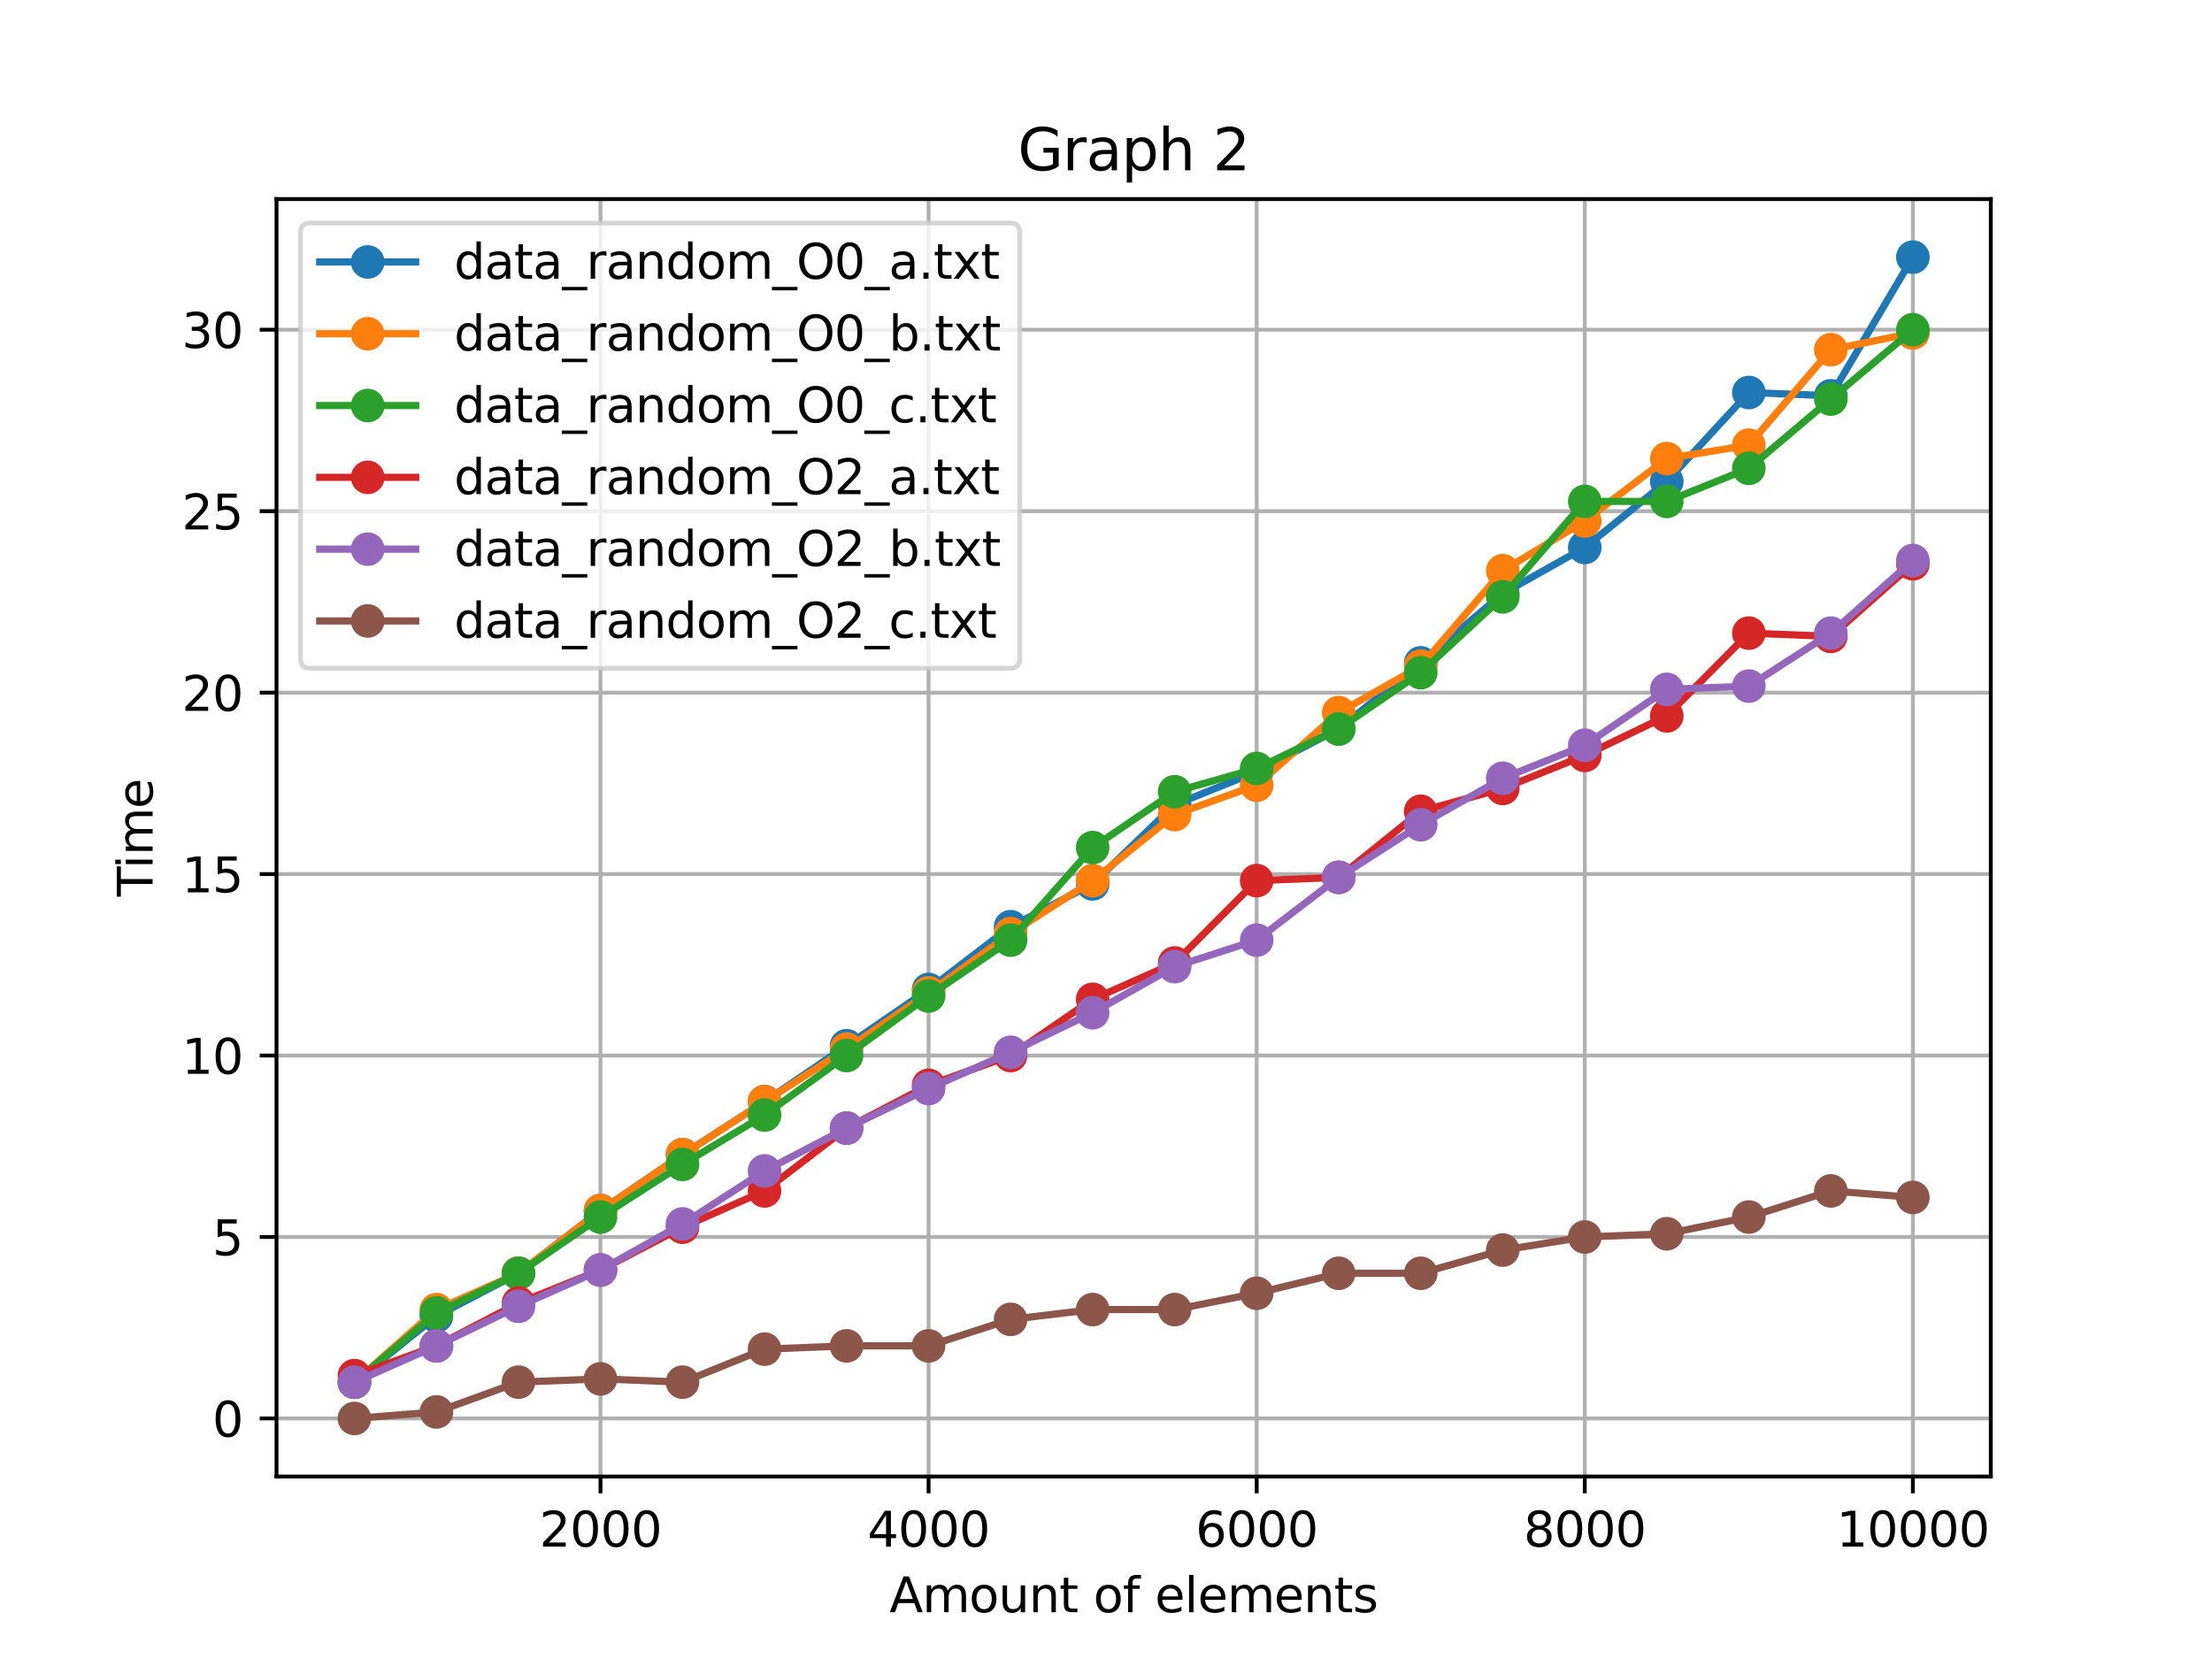 <?xml version="1.0" encoding="utf-8" standalone="no"?>
<!DOCTYPE svg PUBLIC "-//W3C//DTD SVG 1.1//EN"
  "http://www.w3.org/Graphics/SVG/1.1/DTD/svg11.dtd">
<svg xmlns:xlink="http://www.w3.org/1999/xlink" width="460.8pt" height="345.6pt" viewBox="0 0 460.8 345.6" xmlns="http://www.w3.org/2000/svg" version="1.1">
 <defs>
  <style type="text/css">*{stroke-linejoin: round; stroke-linecap: butt}</style>
 </defs>
 <g id="figure_1">
  <g id="patch_1">
   <path d="M 0 345.6 
L 460.8 345.6 
L 460.8 0 
L 0 0 
z
" style="fill: #ffffff"/>
  </g>
  <g id="axes_1">
   <g id="patch_2">
    <path d="M 57.6 307.584 
L 414.72 307.584 
L 414.72 41.472 
L 57.6 41.472 
z
" style="fill: #ffffff"/>
   </g>
   <g id="matplotlib.axis_1">
    <g id="xtick_1">
     <g id="line2d_1">
      <path d="M 125.094 307.584 
L 125.094 41.472 
" clip-path="url(#p08fcc3751e)" style="fill: none; stroke: #b0b0b0; stroke-width: 0.8; stroke-linecap: square"/>
     </g>
     <g id="line2d_2">
      <defs>
       <path id="m223944b185" d="M 0 0 
L 0 3.5 
" style="stroke: #000000; stroke-width: 0.8"/>
      </defs>
      <g>
       <use xlink:href="#m223944b185" x="125.094" y="307.584" style="stroke: #000000; stroke-width: 0.8"/>
      </g>
     </g>
     <g id="text_1">
      <!-- 2000 -->
      <g transform="translate(112.369 322.182) scale(0.1 -0.1)">
       <defs>
        <path id="DejaVuSans-32" d="M 1228 531 
L 3431 531 
L 3431 0 
L 469 0 
L 469 531 
Q 828 903 1448 1529 
Q 2069 2156 2228 2338 
Q 2531 2678 2651 2914 
Q 2772 3150 2772 3378 
Q 2772 3750 2511 3984 
Q 2250 4219 1831 4219 
Q 1534 4219 1204 4116 
Q 875 4013 500 3803 
L 500 4441 
Q 881 4594 1212 4672 
Q 1544 4750 1819 4750 
Q 2544 4750 2975 4387 
Q 3406 4025 3406 3419 
Q 3406 3131 3298 2873 
Q 3191 2616 2906 2266 
Q 2828 2175 2409 1742 
Q 1991 1309 1228 531 
z
" transform="scale(0.016)"/>
        <path id="DejaVuSans-30" d="M 2034 4250 
Q 1547 4250 1301 3770 
Q 1056 3291 1056 2328 
Q 1056 1369 1301 889 
Q 1547 409 2034 409 
Q 2525 409 2770 889 
Q 3016 1369 3016 2328 
Q 3016 3291 2770 3770 
Q 2525 4250 2034 4250 
z
M 2034 4750 
Q 2819 4750 3233 4129 
Q 3647 3509 3647 2328 
Q 3647 1150 3233 529 
Q 2819 -91 2034 -91 
Q 1250 -91 836 529 
Q 422 1150 422 2328 
Q 422 3509 836 4129 
Q 1250 4750 2034 4750 
z
" transform="scale(0.016)"/>
       </defs>
       <use xlink:href="#DejaVuSans-32"/>
       <use xlink:href="#DejaVuSans-30" x="63.623"/>
       <use xlink:href="#DejaVuSans-30" x="127.246"/>
       <use xlink:href="#DejaVuSans-30" x="190.869"/>
      </g>
     </g>
    </g>
    <g id="xtick_2">
     <g id="line2d_3">
      <path d="M 193.442 307.584 
L 193.442 41.472 
" clip-path="url(#p08fcc3751e)" style="fill: none; stroke: #b0b0b0; stroke-width: 0.8; stroke-linecap: square"/>
     </g>
     <g id="line2d_4">
      <g>
       <use xlink:href="#m223944b185" x="193.442" y="307.584" style="stroke: #000000; stroke-width: 0.8"/>
      </g>
     </g>
     <g id="text_2">
      <!-- 4000 -->
      <g transform="translate(180.717 322.182) scale(0.1 -0.1)">
       <defs>
        <path id="DejaVuSans-34" d="M 2419 4116 
L 825 1625 
L 2419 1625 
L 2419 4116 
z
M 2253 4666 
L 3047 4666 
L 3047 1625 
L 3713 1625 
L 3713 1100 
L 3047 1100 
L 3047 0 
L 2419 0 
L 2419 1100 
L 313 1100 
L 313 1709 
L 2253 4666 
z
" transform="scale(0.016)"/>
       </defs>
       <use xlink:href="#DejaVuSans-34"/>
       <use xlink:href="#DejaVuSans-30" x="63.623"/>
       <use xlink:href="#DejaVuSans-30" x="127.246"/>
       <use xlink:href="#DejaVuSans-30" x="190.869"/>
      </g>
     </g>
    </g>
    <g id="xtick_3">
     <g id="line2d_5">
      <path d="M 261.791 307.584 
L 261.791 41.472 
" clip-path="url(#p08fcc3751e)" style="fill: none; stroke: #b0b0b0; stroke-width: 0.8; stroke-linecap: square"/>
     </g>
     <g id="line2d_6">
      <g>
       <use xlink:href="#m223944b185" x="261.791" y="307.584" style="stroke: #000000; stroke-width: 0.8"/>
      </g>
     </g>
     <g id="text_3">
      <!-- 6000 -->
      <g transform="translate(249.066 322.182) scale(0.1 -0.1)">
       <defs>
        <path id="DejaVuSans-36" d="M 2113 2584 
Q 1688 2584 1439 2293 
Q 1191 2003 1191 1497 
Q 1191 994 1439 701 
Q 1688 409 2113 409 
Q 2538 409 2786 701 
Q 3034 994 3034 1497 
Q 3034 2003 2786 2293 
Q 2538 2584 2113 2584 
z
M 3366 4563 
L 3366 3988 
Q 3128 4100 2886 4159 
Q 2644 4219 2406 4219 
Q 1781 4219 1451 3797 
Q 1122 3375 1075 2522 
Q 1259 2794 1537 2939 
Q 1816 3084 2150 3084 
Q 2853 3084 3261 2657 
Q 3669 2231 3669 1497 
Q 3669 778 3244 343 
Q 2819 -91 2113 -91 
Q 1303 -91 875 529 
Q 447 1150 447 2328 
Q 447 3434 972 4092 
Q 1497 4750 2381 4750 
Q 2619 4750 2861 4703 
Q 3103 4656 3366 4563 
z
" transform="scale(0.016)"/>
       </defs>
       <use xlink:href="#DejaVuSans-36"/>
       <use xlink:href="#DejaVuSans-30" x="63.623"/>
       <use xlink:href="#DejaVuSans-30" x="127.246"/>
       <use xlink:href="#DejaVuSans-30" x="190.869"/>
      </g>
     </g>
    </g>
    <g id="xtick_4">
     <g id="line2d_7">
      <path d="M 330.139 307.584 
L 330.139 41.472 
" clip-path="url(#p08fcc3751e)" style="fill: none; stroke: #b0b0b0; stroke-width: 0.8; stroke-linecap: square"/>
     </g>
     <g id="line2d_8">
      <g>
       <use xlink:href="#m223944b185" x="330.139" y="307.584" style="stroke: #000000; stroke-width: 0.8"/>
      </g>
     </g>
     <g id="text_4">
      <!-- 8000 -->
      <g transform="translate(317.414 322.182) scale(0.1 -0.1)">
       <defs>
        <path id="DejaVuSans-38" d="M 2034 2216 
Q 1584 2216 1326 1975 
Q 1069 1734 1069 1313 
Q 1069 891 1326 650 
Q 1584 409 2034 409 
Q 2484 409 2743 651 
Q 3003 894 3003 1313 
Q 3003 1734 2745 1975 
Q 2488 2216 2034 2216 
z
M 1403 2484 
Q 997 2584 770 2862 
Q 544 3141 544 3541 
Q 544 4100 942 4425 
Q 1341 4750 2034 4750 
Q 2731 4750 3128 4425 
Q 3525 4100 3525 3541 
Q 3525 3141 3298 2862 
Q 3072 2584 2669 2484 
Q 3125 2378 3379 2068 
Q 3634 1759 3634 1313 
Q 3634 634 3220 271 
Q 2806 -91 2034 -91 
Q 1263 -91 848 271 
Q 434 634 434 1313 
Q 434 1759 690 2068 
Q 947 2378 1403 2484 
z
M 1172 3481 
Q 1172 3119 1398 2916 
Q 1625 2713 2034 2713 
Q 2441 2713 2670 2916 
Q 2900 3119 2900 3481 
Q 2900 3844 2670 4047 
Q 2441 4250 2034 4250 
Q 1625 4250 1398 4047 
Q 1172 3844 1172 3481 
z
" transform="scale(0.016)"/>
       </defs>
       <use xlink:href="#DejaVuSans-38"/>
       <use xlink:href="#DejaVuSans-30" x="63.623"/>
       <use xlink:href="#DejaVuSans-30" x="127.246"/>
       <use xlink:href="#DejaVuSans-30" x="190.869"/>
      </g>
     </g>
    </g>
    <g id="xtick_5">
     <g id="line2d_9">
      <path d="M 398.487 307.584 
L 398.487 41.472 
" clip-path="url(#p08fcc3751e)" style="fill: none; stroke: #b0b0b0; stroke-width: 0.8; stroke-linecap: square"/>
     </g>
     <g id="line2d_10">
      <g>
       <use xlink:href="#m223944b185" x="398.487" y="307.584" style="stroke: #000000; stroke-width: 0.8"/>
      </g>
     </g>
     <g id="text_5">
      <!-- 10000 -->
      <g transform="translate(382.581 322.182) scale(0.1 -0.1)">
       <defs>
        <path id="DejaVuSans-31" d="M 794 531 
L 1825 531 
L 1825 4091 
L 703 3866 
L 703 4441 
L 1819 4666 
L 2450 4666 
L 2450 531 
L 3481 531 
L 3481 0 
L 794 0 
L 794 531 
z
" transform="scale(0.016)"/>
       </defs>
       <use xlink:href="#DejaVuSans-31"/>
       <use xlink:href="#DejaVuSans-30" x="63.623"/>
       <use xlink:href="#DejaVuSans-30" x="127.246"/>
       <use xlink:href="#DejaVuSans-30" x="190.869"/>
       <use xlink:href="#DejaVuSans-30" x="254.492"/>
      </g>
     </g>
    </g>
    <g id="text_6">
     <!-- Amount of elements -->
     <g transform="translate(185.292 335.861) scale(0.1 -0.1)">
      <defs>
       <path id="DejaVuSans-41" d="M 2188 4044 
L 1331 1722 
L 3047 1722 
L 2188 4044 
z
M 1831 4666 
L 2547 4666 
L 4325 0 
L 3669 0 
L 3244 1197 
L 1141 1197 
L 716 0 
L 50 0 
L 1831 4666 
z
" transform="scale(0.016)"/>
       <path id="DejaVuSans-6d" d="M 3328 2828 
Q 3544 3216 3844 3400 
Q 4144 3584 4550 3584 
Q 5097 3584 5394 3201 
Q 5691 2819 5691 2113 
L 5691 0 
L 5113 0 
L 5113 2094 
Q 5113 2597 4934 2840 
Q 4756 3084 4391 3084 
Q 3944 3084 3684 2787 
Q 3425 2491 3425 1978 
L 3425 0 
L 2847 0 
L 2847 2094 
Q 2847 2600 2669 2842 
Q 2491 3084 2119 3084 
Q 1678 3084 1418 2786 
Q 1159 2488 1159 1978 
L 1159 0 
L 581 0 
L 581 3500 
L 1159 3500 
L 1159 2956 
Q 1356 3278 1631 3431 
Q 1906 3584 2284 3584 
Q 2666 3584 2933 3390 
Q 3200 3197 3328 2828 
z
" transform="scale(0.016)"/>
       <path id="DejaVuSans-6f" d="M 1959 3097 
Q 1497 3097 1228 2736 
Q 959 2375 959 1747 
Q 959 1119 1226 758 
Q 1494 397 1959 397 
Q 2419 397 2687 759 
Q 2956 1122 2956 1747 
Q 2956 2369 2687 2733 
Q 2419 3097 1959 3097 
z
M 1959 3584 
Q 2709 3584 3137 3096 
Q 3566 2609 3566 1747 
Q 3566 888 3137 398 
Q 2709 -91 1959 -91 
Q 1206 -91 779 398 
Q 353 888 353 1747 
Q 353 2609 779 3096 
Q 1206 3584 1959 3584 
z
" transform="scale(0.016)"/>
       <path id="DejaVuSans-75" d="M 544 1381 
L 544 3500 
L 1119 3500 
L 1119 1403 
Q 1119 906 1312 657 
Q 1506 409 1894 409 
Q 2359 409 2629 706 
Q 2900 1003 2900 1516 
L 2900 3500 
L 3475 3500 
L 3475 0 
L 2900 0 
L 2900 538 
Q 2691 219 2414 64 
Q 2138 -91 1772 -91 
Q 1169 -91 856 284 
Q 544 659 544 1381 
z
M 1991 3584 
L 1991 3584 
z
" transform="scale(0.016)"/>
       <path id="DejaVuSans-6e" d="M 3513 2113 
L 3513 0 
L 2938 0 
L 2938 2094 
Q 2938 2591 2744 2837 
Q 2550 3084 2163 3084 
Q 1697 3084 1428 2787 
Q 1159 2491 1159 1978 
L 1159 0 
L 581 0 
L 581 3500 
L 1159 3500 
L 1159 2956 
Q 1366 3272 1645 3428 
Q 1925 3584 2291 3584 
Q 2894 3584 3203 3211 
Q 3513 2838 3513 2113 
z
" transform="scale(0.016)"/>
       <path id="DejaVuSans-74" d="M 1172 4494 
L 1172 3500 
L 2356 3500 
L 2356 3053 
L 1172 3053 
L 1172 1153 
Q 1172 725 1289 603 
Q 1406 481 1766 481 
L 2356 481 
L 2356 0 
L 1766 0 
Q 1100 0 847 248 
Q 594 497 594 1153 
L 594 3053 
L 172 3053 
L 172 3500 
L 594 3500 
L 594 4494 
L 1172 4494 
z
" transform="scale(0.016)"/>
       <path id="DejaVuSans-20" transform="scale(0.016)"/>
       <path id="DejaVuSans-66" d="M 2375 4863 
L 2375 4384 
L 1825 4384 
Q 1516 4384 1395 4259 
Q 1275 4134 1275 3809 
L 1275 3500 
L 2222 3500 
L 2222 3053 
L 1275 3053 
L 1275 0 
L 697 0 
L 697 3053 
L 147 3053 
L 147 3500 
L 697 3500 
L 697 3744 
Q 697 4328 969 4595 
Q 1241 4863 1831 4863 
L 2375 4863 
z
" transform="scale(0.016)"/>
       <path id="DejaVuSans-65" d="M 3597 1894 
L 3597 1613 
L 953 1613 
Q 991 1019 1311 708 
Q 1631 397 2203 397 
Q 2534 397 2845 478 
Q 3156 559 3463 722 
L 3463 178 
Q 3153 47 2828 -22 
Q 2503 -91 2169 -91 
Q 1331 -91 842 396 
Q 353 884 353 1716 
Q 353 2575 817 3079 
Q 1281 3584 2069 3584 
Q 2775 3584 3186 3129 
Q 3597 2675 3597 1894 
z
M 3022 2063 
Q 3016 2534 2758 2815 
Q 2500 3097 2075 3097 
Q 1594 3097 1305 2825 
Q 1016 2553 972 2059 
L 3022 2063 
z
" transform="scale(0.016)"/>
       <path id="DejaVuSans-6c" d="M 603 4863 
L 1178 4863 
L 1178 0 
L 603 0 
L 603 4863 
z
" transform="scale(0.016)"/>
       <path id="DejaVuSans-73" d="M 2834 3397 
L 2834 2853 
Q 2591 2978 2328 3040 
Q 2066 3103 1784 3103 
Q 1356 3103 1142 2972 
Q 928 2841 928 2578 
Q 928 2378 1081 2264 
Q 1234 2150 1697 2047 
L 1894 2003 
Q 2506 1872 2764 1633 
Q 3022 1394 3022 966 
Q 3022 478 2636 193 
Q 2250 -91 1575 -91 
Q 1294 -91 989 -36 
Q 684 19 347 128 
L 347 722 
Q 666 556 975 473 
Q 1284 391 1588 391 
Q 1994 391 2212 530 
Q 2431 669 2431 922 
Q 2431 1156 2273 1281 
Q 2116 1406 1581 1522 
L 1381 1569 
Q 847 1681 609 1914 
Q 372 2147 372 2553 
Q 372 3047 722 3315 
Q 1072 3584 1716 3584 
Q 2034 3584 2315 3537 
Q 2597 3491 2834 3397 
z
" transform="scale(0.016)"/>
      </defs>
      <use xlink:href="#DejaVuSans-41"/>
      <use xlink:href="#DejaVuSans-6d" x="68.408"/>
      <use xlink:href="#DejaVuSans-6f" x="165.82"/>
      <use xlink:href="#DejaVuSans-75" x="227.002"/>
      <use xlink:href="#DejaVuSans-6e" x="290.381"/>
      <use xlink:href="#DejaVuSans-74" x="353.76"/>
      <use xlink:href="#DejaVuSans-20" x="392.969"/>
      <use xlink:href="#DejaVuSans-6f" x="424.756"/>
      <use xlink:href="#DejaVuSans-66" x="485.938"/>
      <use xlink:href="#DejaVuSans-20" x="521.143"/>
      <use xlink:href="#DejaVuSans-65" x="552.93"/>
      <use xlink:href="#DejaVuSans-6c" x="614.453"/>
      <use xlink:href="#DejaVuSans-65" x="642.236"/>
      <use xlink:href="#DejaVuSans-6d" x="703.76"/>
      <use xlink:href="#DejaVuSans-65" x="801.172"/>
      <use xlink:href="#DejaVuSans-6e" x="862.695"/>
      <use xlink:href="#DejaVuSans-74" x="926.074"/>
      <use xlink:href="#DejaVuSans-73" x="965.283"/>
     </g>
    </g>
   </g>
   <g id="matplotlib.axis_2">
    <g id="ytick_1">
     <g id="line2d_11">
      <path d="M 57.6 295.488 
L 414.72 295.488 
" clip-path="url(#p08fcc3751e)" style="fill: none; stroke: #b0b0b0; stroke-width: 0.8; stroke-linecap: square"/>
     </g>
     <g id="line2d_12">
      <defs>
       <path id="mde500df2a4" d="M 0 0 
L -3.5 0 
" style="stroke: #000000; stroke-width: 0.8"/>
      </defs>
      <g>
       <use xlink:href="#mde500df2a4" x="57.6" y="295.488" style="stroke: #000000; stroke-width: 0.8"/>
      </g>
     </g>
     <g id="text_7">
      <!-- 0 -->
      <g transform="translate(44.237 299.287) scale(0.1 -0.1)">
       <use xlink:href="#DejaVuSans-30"/>
      </g>
     </g>
    </g>
    <g id="ytick_2">
     <g id="line2d_13">
      <path d="M 57.6 257.688 
L 414.72 257.688 
" clip-path="url(#p08fcc3751e)" style="fill: none; stroke: #b0b0b0; stroke-width: 0.8; stroke-linecap: square"/>
     </g>
     <g id="line2d_14">
      <g>
       <use xlink:href="#mde500df2a4" x="57.6" y="257.688" style="stroke: #000000; stroke-width: 0.8"/>
      </g>
     </g>
     <g id="text_8">
      <!-- 5 -->
      <g transform="translate(44.237 261.487) scale(0.1 -0.1)">
       <defs>
        <path id="DejaVuSans-35" d="M 691 4666 
L 3169 4666 
L 3169 4134 
L 1269 4134 
L 1269 2991 
Q 1406 3038 1543 3061 
Q 1681 3084 1819 3084 
Q 2600 3084 3056 2656 
Q 3513 2228 3513 1497 
Q 3513 744 3044 326 
Q 2575 -91 1722 -91 
Q 1428 -91 1123 -41 
Q 819 9 494 109 
L 494 744 
Q 775 591 1075 516 
Q 1375 441 1709 441 
Q 2250 441 2565 725 
Q 2881 1009 2881 1497 
Q 2881 1984 2565 2268 
Q 2250 2553 1709 2553 
Q 1456 2553 1204 2497 
Q 953 2441 691 2322 
L 691 4666 
z
" transform="scale(0.016)"/>
       </defs>
       <use xlink:href="#DejaVuSans-35"/>
      </g>
     </g>
    </g>
    <g id="ytick_3">
     <g id="line2d_15">
      <path d="M 57.6 219.888 
L 414.72 219.888 
" clip-path="url(#p08fcc3751e)" style="fill: none; stroke: #b0b0b0; stroke-width: 0.8; stroke-linecap: square"/>
     </g>
     <g id="line2d_16">
      <g>
       <use xlink:href="#mde500df2a4" x="57.6" y="219.888" style="stroke: #000000; stroke-width: 0.8"/>
      </g>
     </g>
     <g id="text_9">
      <!-- 10 -->
      <g transform="translate(37.875 223.687) scale(0.1 -0.1)">
       <use xlink:href="#DejaVuSans-31"/>
       <use xlink:href="#DejaVuSans-30" x="63.623"/>
      </g>
     </g>
    </g>
    <g id="ytick_4">
     <g id="line2d_17">
      <path d="M 57.6 182.088 
L 414.72 182.088 
" clip-path="url(#p08fcc3751e)" style="fill: none; stroke: #b0b0b0; stroke-width: 0.8; stroke-linecap: square"/>
     </g>
     <g id="line2d_18">
      <g>
       <use xlink:href="#mde500df2a4" x="57.6" y="182.088" style="stroke: #000000; stroke-width: 0.8"/>
      </g>
     </g>
     <g id="text_10">
      <!-- 15 -->
      <g transform="translate(37.875 185.887) scale(0.1 -0.1)">
       <use xlink:href="#DejaVuSans-31"/>
       <use xlink:href="#DejaVuSans-35" x="63.623"/>
      </g>
     </g>
    </g>
    <g id="ytick_5">
     <g id="line2d_19">
      <path d="M 57.6 144.288 
L 414.72 144.288 
" clip-path="url(#p08fcc3751e)" style="fill: none; stroke: #b0b0b0; stroke-width: 0.8; stroke-linecap: square"/>
     </g>
     <g id="line2d_20">
      <g>
       <use xlink:href="#mde500df2a4" x="57.6" y="144.288" style="stroke: #000000; stroke-width: 0.8"/>
      </g>
     </g>
     <g id="text_11">
      <!-- 20 -->
      <g transform="translate(37.875 148.087) scale(0.1 -0.1)">
       <use xlink:href="#DejaVuSans-32"/>
       <use xlink:href="#DejaVuSans-30" x="63.623"/>
      </g>
     </g>
    </g>
    <g id="ytick_6">
     <g id="line2d_21">
      <path d="M 57.6 106.488 
L 414.72 106.488 
" clip-path="url(#p08fcc3751e)" style="fill: none; stroke: #b0b0b0; stroke-width: 0.8; stroke-linecap: square"/>
     </g>
     <g id="line2d_22">
      <g>
       <use xlink:href="#mde500df2a4" x="57.6" y="106.488" style="stroke: #000000; stroke-width: 0.8"/>
      </g>
     </g>
     <g id="text_12">
      <!-- 25 -->
      <g transform="translate(37.875 110.287) scale(0.1 -0.1)">
       <use xlink:href="#DejaVuSans-32"/>
       <use xlink:href="#DejaVuSans-35" x="63.623"/>
      </g>
     </g>
    </g>
    <g id="ytick_7">
     <g id="line2d_23">
      <path d="M 57.6 68.688 
L 414.72 68.688 
" clip-path="url(#p08fcc3751e)" style="fill: none; stroke: #b0b0b0; stroke-width: 0.8; stroke-linecap: square"/>
     </g>
     <g id="line2d_24">
      <g>
       <use xlink:href="#mde500df2a4" x="57.6" y="68.688" style="stroke: #000000; stroke-width: 0.8"/>
      </g>
     </g>
     <g id="text_13">
      <!-- 30 -->
      <g transform="translate(37.875 72.487) scale(0.1 -0.1)">
       <defs>
        <path id="DejaVuSans-33" d="M 2597 2516 
Q 3050 2419 3304 2112 
Q 3559 1806 3559 1356 
Q 3559 666 3084 287 
Q 2609 -91 1734 -91 
Q 1441 -91 1130 -33 
Q 819 25 488 141 
L 488 750 
Q 750 597 1062 519 
Q 1375 441 1716 441 
Q 2309 441 2620 675 
Q 2931 909 2931 1356 
Q 2931 1769 2642 2001 
Q 2353 2234 1838 2234 
L 1294 2234 
L 1294 2753 
L 1863 2753 
Q 2328 2753 2575 2939 
Q 2822 3125 2822 3475 
Q 2822 3834 2567 4026 
Q 2313 4219 1838 4219 
Q 1578 4219 1281 4162 
Q 984 4106 628 3988 
L 628 4550 
Q 988 4650 1302 4700 
Q 1616 4750 1894 4750 
Q 2613 4750 3031 4423 
Q 3450 4097 3450 3541 
Q 3450 3153 3228 2886 
Q 3006 2619 2597 2516 
z
" transform="scale(0.016)"/>
       </defs>
       <use xlink:href="#DejaVuSans-33"/>
       <use xlink:href="#DejaVuSans-30" x="63.623"/>
      </g>
     </g>
    </g>
    <g id="text_14">
     <!-- Time -->
     <g transform="translate(31.795 186.762) rotate(-90) scale(0.1 -0.1)">
      <defs>
       <path id="DejaVuSans-54" d="M -19 4666 
L 3928 4666 
L 3928 4134 
L 2272 4134 
L 2272 0 
L 1638 0 
L 1638 4134 
L -19 4134 
L -19 4666 
z
" transform="scale(0.016)"/>
       <path id="DejaVuSans-69" d="M 603 3500 
L 1178 3500 
L 1178 0 
L 603 0 
L 603 3500 
z
M 603 4863 
L 1178 4863 
L 1178 4134 
L 603 4134 
L 603 4863 
z
" transform="scale(0.016)"/>
      </defs>
      <use xlink:href="#DejaVuSans-54"/>
      <use xlink:href="#DejaVuSans-69" x="57.959"/>
      <use xlink:href="#DejaVuSans-6d" x="85.742"/>
      <use xlink:href="#DejaVuSans-65" x="183.154"/>
     </g>
    </g>
   </g>
   <g id="line2d_25">
    <path d="M 73.833 287.928 
L 90.92 274.169 
L 108.007 265.248 
L 125.094 252.169 
L 142.181 240.527 
L 159.268 229.489 
L 176.355 217.847 
L 193.442 206.129 
L 210.529 193.05 
L 227.616 184.129 
L 244.704 167.648 
L 261.791 160.769 
L 278.878 151.848 
L 295.965 138.089 
L 313.052 123.649 
L 330.139 114.048 
L 347.226 100.289 
L 364.313 81.767 
L 381.4 82.447 
L 398.487 53.568 
" clip-path="url(#p08fcc3751e)" style="fill: none; stroke: #1f77b4; stroke-width: 1.5; stroke-linecap: square"/>
    <defs>
     <path id="mabc6293f18" d="M 0 3 
C 0.796 3 1.559 2.684 2.121 2.121 
C 2.684 1.559 3 0.796 3 0 
C 3 -0.796 2.684 -1.559 2.121 -2.121 
C 1.559 -2.684 0.796 -3 0 -3 
C -0.796 -3 -1.559 -2.684 -2.121 -2.121 
C -2.684 -1.559 -3 -0.796 -3 0 
C -3 0.796 -2.684 1.559 -2.121 2.121 
C -1.559 2.684 -0.796 3 0 3 
z
" style="stroke: #1f77b4"/>
    </defs>
    <g clip-path="url(#p08fcc3751e)">
     <use xlink:href="#mabc6293f18" x="73.833" y="287.928" style="fill: #1f77b4; stroke: #1f77b4"/>
     <use xlink:href="#mabc6293f18" x="90.92" y="274.169" style="fill: #1f77b4; stroke: #1f77b4"/>
     <use xlink:href="#mabc6293f18" x="108.007" y="265.248" style="fill: #1f77b4; stroke: #1f77b4"/>
     <use xlink:href="#mabc6293f18" x="125.094" y="252.169" style="fill: #1f77b4; stroke: #1f77b4"/>
     <use xlink:href="#mabc6293f18" x="142.181" y="240.527" style="fill: #1f77b4; stroke: #1f77b4"/>
     <use xlink:href="#mabc6293f18" x="159.268" y="229.489" style="fill: #1f77b4; stroke: #1f77b4"/>
     <use xlink:href="#mabc6293f18" x="176.355" y="217.847" style="fill: #1f77b4; stroke: #1f77b4"/>
     <use xlink:href="#mabc6293f18" x="193.442" y="206.129" style="fill: #1f77b4; stroke: #1f77b4"/>
     <use xlink:href="#mabc6293f18" x="210.529" y="193.05" style="fill: #1f77b4; stroke: #1f77b4"/>
     <use xlink:href="#mabc6293f18" x="227.616" y="184.129" style="fill: #1f77b4; stroke: #1f77b4"/>
     <use xlink:href="#mabc6293f18" x="244.704" y="167.648" style="fill: #1f77b4; stroke: #1f77b4"/>
     <use xlink:href="#mabc6293f18" x="261.791" y="160.769" style="fill: #1f77b4; stroke: #1f77b4"/>
     <use xlink:href="#mabc6293f18" x="278.878" y="151.848" style="fill: #1f77b4; stroke: #1f77b4"/>
     <use xlink:href="#mabc6293f18" x="295.965" y="138.089" style="fill: #1f77b4; stroke: #1f77b4"/>
     <use xlink:href="#mabc6293f18" x="313.052" y="123.649" style="fill: #1f77b4; stroke: #1f77b4"/>
     <use xlink:href="#mabc6293f18" x="330.139" y="114.048" style="fill: #1f77b4; stroke: #1f77b4"/>
     <use xlink:href="#mabc6293f18" x="347.226" y="100.289" style="fill: #1f77b4; stroke: #1f77b4"/>
     <use xlink:href="#mabc6293f18" x="364.313" y="81.767" style="fill: #1f77b4; stroke: #1f77b4"/>
     <use xlink:href="#mabc6293f18" x="381.4" y="82.447" style="fill: #1f77b4; stroke: #1f77b4"/>
     <use xlink:href="#mabc6293f18" x="398.487" y="53.568" style="fill: #1f77b4; stroke: #1f77b4"/>
    </g>
   </g>
   <g id="line2d_26">
    <path d="M 73.833 287.928 
L 90.92 272.808 
L 108.007 265.248 
L 125.094 252.169 
L 142.181 240.527 
L 159.268 229.489 
L 176.355 218.527 
L 193.442 206.809 
L 210.529 194.486 
L 227.616 183.449 
L 244.704 169.69 
L 261.791 163.566 
L 278.878 148.446 
L 295.965 138.769 
L 313.052 118.886 
L 330.139 108.529 
L 347.226 95.526 
L 364.313 92.729 
L 381.4 72.846 
L 398.487 69.368 
" clip-path="url(#p08fcc3751e)" style="fill: none; stroke: #ff7f0e; stroke-width: 1.5; stroke-linecap: square"/>
    <defs>
     <path id="m288d734311" d="M 0 3 
C 0.796 3 1.559 2.684 2.121 2.121 
C 2.684 1.559 3 0.796 3 0 
C 3 -0.796 2.684 -1.559 2.121 -2.121 
C 1.559 -2.684 0.796 -3 0 -3 
C -0.796 -3 -1.559 -2.684 -2.121 -2.121 
C -2.684 -1.559 -3 -0.796 -3 0 
C -3 0.796 -2.684 1.559 -2.121 2.121 
C -1.559 2.684 -0.796 3 0 3 
z
" style="stroke: #ff7f0e"/>
    </defs>
    <g clip-path="url(#p08fcc3751e)">
     <use xlink:href="#m288d734311" x="73.833" y="287.928" style="fill: #ff7f0e; stroke: #ff7f0e"/>
     <use xlink:href="#m288d734311" x="90.92" y="272.808" style="fill: #ff7f0e; stroke: #ff7f0e"/>
     <use xlink:href="#m288d734311" x="108.007" y="265.248" style="fill: #ff7f0e; stroke: #ff7f0e"/>
     <use xlink:href="#m288d734311" x="125.094" y="252.169" style="fill: #ff7f0e; stroke: #ff7f0e"/>
     <use xlink:href="#m288d734311" x="142.181" y="240.527" style="fill: #ff7f0e; stroke: #ff7f0e"/>
     <use xlink:href="#m288d734311" x="159.268" y="229.489" style="fill: #ff7f0e; stroke: #ff7f0e"/>
     <use xlink:href="#m288d734311" x="176.355" y="218.527" style="fill: #ff7f0e; stroke: #ff7f0e"/>
     <use xlink:href="#m288d734311" x="193.442" y="206.809" style="fill: #ff7f0e; stroke: #ff7f0e"/>
     <use xlink:href="#m288d734311" x="210.529" y="194.486" style="fill: #ff7f0e; stroke: #ff7f0e"/>
     <use xlink:href="#m288d734311" x="227.616" y="183.449" style="fill: #ff7f0e; stroke: #ff7f0e"/>
     <use xlink:href="#m288d734311" x="244.704" y="169.69" style="fill: #ff7f0e; stroke: #ff7f0e"/>
     <use xlink:href="#m288d734311" x="261.791" y="163.566" style="fill: #ff7f0e; stroke: #ff7f0e"/>
     <use xlink:href="#m288d734311" x="278.878" y="148.446" style="fill: #ff7f0e; stroke: #ff7f0e"/>
     <use xlink:href="#m288d734311" x="295.965" y="138.769" style="fill: #ff7f0e; stroke: #ff7f0e"/>
     <use xlink:href="#m288d734311" x="313.052" y="118.886" style="fill: #ff7f0e; stroke: #ff7f0e"/>
     <use xlink:href="#m288d734311" x="330.139" y="108.529" style="fill: #ff7f0e; stroke: #ff7f0e"/>
     <use xlink:href="#m288d734311" x="347.226" y="95.526" style="fill: #ff7f0e; stroke: #ff7f0e"/>
     <use xlink:href="#m288d734311" x="364.313" y="92.729" style="fill: #ff7f0e; stroke: #ff7f0e"/>
     <use xlink:href="#m288d734311" x="381.4" y="72.846" style="fill: #ff7f0e; stroke: #ff7f0e"/>
     <use xlink:href="#m288d734311" x="398.487" y="69.368" style="fill: #ff7f0e; stroke: #ff7f0e"/>
    </g>
   </g>
   <g id="line2d_27">
    <path d="M 73.833 287.928 
L 90.92 273.488 
L 108.007 265.248 
L 125.094 253.53 
L 142.181 242.568 
L 159.268 232.286 
L 176.355 219.888 
L 193.442 207.49 
L 210.529 195.847 
L 227.616 176.569 
L 244.704 164.927 
L 261.791 160.088 
L 278.878 151.848 
L 295.965 140.13 
L 313.052 124.33 
L 330.139 104.447 
L 347.226 104.447 
L 364.313 97.567 
L 381.4 83.128 
L 398.487 68.688 
" clip-path="url(#p08fcc3751e)" style="fill: none; stroke: #2ca02c; stroke-width: 1.5; stroke-linecap: square"/>
    <defs>
     <path id="m6c06bc63b9" d="M 0 3 
C 0.796 3 1.559 2.684 2.121 2.121 
C 2.684 1.559 3 0.796 3 0 
C 3 -0.796 2.684 -1.559 2.121 -2.121 
C 1.559 -2.684 0.796 -3 0 -3 
C -0.796 -3 -1.559 -2.684 -2.121 -2.121 
C -2.684 -1.559 -3 -0.796 -3 0 
C -3 0.796 -2.684 1.559 -2.121 2.121 
C -1.559 2.684 -0.796 3 0 3 
z
" style="stroke: #2ca02c"/>
    </defs>
    <g clip-path="url(#p08fcc3751e)">
     <use xlink:href="#m6c06bc63b9" x="73.833" y="287.928" style="fill: #2ca02c; stroke: #2ca02c"/>
     <use xlink:href="#m6c06bc63b9" x="90.92" y="273.488" style="fill: #2ca02c; stroke: #2ca02c"/>
     <use xlink:href="#m6c06bc63b9" x="108.007" y="265.248" style="fill: #2ca02c; stroke: #2ca02c"/>
     <use xlink:href="#m6c06bc63b9" x="125.094" y="253.53" style="fill: #2ca02c; stroke: #2ca02c"/>
     <use xlink:href="#m6c06bc63b9" x="142.181" y="242.568" style="fill: #2ca02c; stroke: #2ca02c"/>
     <use xlink:href="#m6c06bc63b9" x="159.268" y="232.286" style="fill: #2ca02c; stroke: #2ca02c"/>
     <use xlink:href="#m6c06bc63b9" x="176.355" y="219.888" style="fill: #2ca02c; stroke: #2ca02c"/>
     <use xlink:href="#m6c06bc63b9" x="193.442" y="207.49" style="fill: #2ca02c; stroke: #2ca02c"/>
     <use xlink:href="#m6c06bc63b9" x="210.529" y="195.847" style="fill: #2ca02c; stroke: #2ca02c"/>
     <use xlink:href="#m6c06bc63b9" x="227.616" y="176.569" style="fill: #2ca02c; stroke: #2ca02c"/>
     <use xlink:href="#m6c06bc63b9" x="244.704" y="164.927" style="fill: #2ca02c; stroke: #2ca02c"/>
     <use xlink:href="#m6c06bc63b9" x="261.791" y="160.088" style="fill: #2ca02c; stroke: #2ca02c"/>
     <use xlink:href="#m6c06bc63b9" x="278.878" y="151.848" style="fill: #2ca02c; stroke: #2ca02c"/>
     <use xlink:href="#m6c06bc63b9" x="295.965" y="140.13" style="fill: #2ca02c; stroke: #2ca02c"/>
     <use xlink:href="#m6c06bc63b9" x="313.052" y="124.33" style="fill: #2ca02c; stroke: #2ca02c"/>
     <use xlink:href="#m6c06bc63b9" x="330.139" y="104.447" style="fill: #2ca02c; stroke: #2ca02c"/>
     <use xlink:href="#m6c06bc63b9" x="347.226" y="104.447" style="fill: #2ca02c; stroke: #2ca02c"/>
     <use xlink:href="#m6c06bc63b9" x="364.313" y="97.567" style="fill: #2ca02c; stroke: #2ca02c"/>
     <use xlink:href="#m6c06bc63b9" x="381.4" y="83.128" style="fill: #2ca02c; stroke: #2ca02c"/>
     <use xlink:href="#m6c06bc63b9" x="398.487" y="68.688" style="fill: #2ca02c; stroke: #2ca02c"/>
    </g>
   </g>
   <g id="line2d_28">
    <path d="M 73.833 286.567 
L 90.92 280.368 
L 108.007 271.447 
L 125.094 264.568 
L 142.181 255.647 
L 159.268 248.087 
L 176.355 235.008 
L 193.442 226.087 
L 210.529 219.888 
L 227.616 208.17 
L 244.704 200.61 
L 261.791 183.449 
L 278.878 182.768 
L 295.965 169.009 
L 313.052 164.246 
L 330.139 157.367 
L 347.226 149.126 
L 364.313 131.89 
L 381.4 132.57 
L 398.487 117.45 
" clip-path="url(#p08fcc3751e)" style="fill: none; stroke: #d62728; stroke-width: 1.5; stroke-linecap: square"/>
    <defs>
     <path id="m90e398f8fe" d="M 0 3 
C 0.796 3 1.559 2.684 2.121 2.121 
C 2.684 1.559 3 0.796 3 0 
C 3 -0.796 2.684 -1.559 2.121 -2.121 
C 1.559 -2.684 0.796 -3 0 -3 
C -0.796 -3 -1.559 -2.684 -2.121 -2.121 
C -2.684 -1.559 -3 -0.796 -3 0 
C -3 0.796 -2.684 1.559 -2.121 2.121 
C -1.559 2.684 -0.796 3 0 3 
z
" style="stroke: #d62728"/>
    </defs>
    <g clip-path="url(#p08fcc3751e)">
     <use xlink:href="#m90e398f8fe" x="73.833" y="286.567" style="fill: #d62728; stroke: #d62728"/>
     <use xlink:href="#m90e398f8fe" x="90.92" y="280.368" style="fill: #d62728; stroke: #d62728"/>
     <use xlink:href="#m90e398f8fe" x="108.007" y="271.447" style="fill: #d62728; stroke: #d62728"/>
     <use xlink:href="#m90e398f8fe" x="125.094" y="264.568" style="fill: #d62728; stroke: #d62728"/>
     <use xlink:href="#m90e398f8fe" x="142.181" y="255.647" style="fill: #d62728; stroke: #d62728"/>
     <use xlink:href="#m90e398f8fe" x="159.268" y="248.087" style="fill: #d62728; stroke: #d62728"/>
     <use xlink:href="#m90e398f8fe" x="176.355" y="235.008" style="fill: #d62728; stroke: #d62728"/>
     <use xlink:href="#m90e398f8fe" x="193.442" y="226.087" style="fill: #d62728; stroke: #d62728"/>
     <use xlink:href="#m90e398f8fe" x="210.529" y="219.888" style="fill: #d62728; stroke: #d62728"/>
     <use xlink:href="#m90e398f8fe" x="227.616" y="208.17" style="fill: #d62728; stroke: #d62728"/>
     <use xlink:href="#m90e398f8fe" x="244.704" y="200.61" style="fill: #d62728; stroke: #d62728"/>
     <use xlink:href="#m90e398f8fe" x="261.791" y="183.449" style="fill: #d62728; stroke: #d62728"/>
     <use xlink:href="#m90e398f8fe" x="278.878" y="182.768" style="fill: #d62728; stroke: #d62728"/>
     <use xlink:href="#m90e398f8fe" x="295.965" y="169.009" style="fill: #d62728; stroke: #d62728"/>
     <use xlink:href="#m90e398f8fe" x="313.052" y="164.246" style="fill: #d62728; stroke: #d62728"/>
     <use xlink:href="#m90e398f8fe" x="330.139" y="157.367" style="fill: #d62728; stroke: #d62728"/>
     <use xlink:href="#m90e398f8fe" x="347.226" y="149.126" style="fill: #d62728; stroke: #d62728"/>
     <use xlink:href="#m90e398f8fe" x="364.313" y="131.89" style="fill: #d62728; stroke: #d62728"/>
     <use xlink:href="#m90e398f8fe" x="381.4" y="132.57" style="fill: #d62728; stroke: #d62728"/>
     <use xlink:href="#m90e398f8fe" x="398.487" y="117.45" style="fill: #d62728; stroke: #d62728"/>
    </g>
   </g>
   <g id="line2d_29">
    <path d="M 73.833 287.928 
L 90.92 280.368 
L 108.007 272.128 
L 125.094 264.568 
L 142.181 254.966 
L 159.268 243.929 
L 176.355 235.008 
L 193.442 226.768 
L 210.529 219.208 
L 227.616 210.967 
L 244.704 201.366 
L 261.791 195.847 
L 278.878 182.768 
L 295.965 171.806 
L 313.052 162.13 
L 330.139 155.25 
L 347.226 143.608 
L 364.313 142.927 
L 381.4 131.89 
L 398.487 116.77 
" clip-path="url(#p08fcc3751e)" style="fill: none; stroke: #9467bd; stroke-width: 1.5; stroke-linecap: square"/>
    <defs>
     <path id="m144c28b44c" d="M 0 3 
C 0.796 3 1.559 2.684 2.121 2.121 
C 2.684 1.559 3 0.796 3 0 
C 3 -0.796 2.684 -1.559 2.121 -2.121 
C 1.559 -2.684 0.796 -3 0 -3 
C -0.796 -3 -1.559 -2.684 -2.121 -2.121 
C -2.684 -1.559 -3 -0.796 -3 0 
C -3 0.796 -2.684 1.559 -2.121 2.121 
C -1.559 2.684 -0.796 3 0 3 
z
" style="stroke: #9467bd"/>
    </defs>
    <g clip-path="url(#p08fcc3751e)">
     <use xlink:href="#m144c28b44c" x="73.833" y="287.928" style="fill: #9467bd; stroke: #9467bd"/>
     <use xlink:href="#m144c28b44c" x="90.92" y="280.368" style="fill: #9467bd; stroke: #9467bd"/>
     <use xlink:href="#m144c28b44c" x="108.007" y="272.128" style="fill: #9467bd; stroke: #9467bd"/>
     <use xlink:href="#m144c28b44c" x="125.094" y="264.568" style="fill: #9467bd; stroke: #9467bd"/>
     <use xlink:href="#m144c28b44c" x="142.181" y="254.966" style="fill: #9467bd; stroke: #9467bd"/>
     <use xlink:href="#m144c28b44c" x="159.268" y="243.929" style="fill: #9467bd; stroke: #9467bd"/>
     <use xlink:href="#m144c28b44c" x="176.355" y="235.008" style="fill: #9467bd; stroke: #9467bd"/>
     <use xlink:href="#m144c28b44c" x="193.442" y="226.768" style="fill: #9467bd; stroke: #9467bd"/>
     <use xlink:href="#m144c28b44c" x="210.529" y="219.208" style="fill: #9467bd; stroke: #9467bd"/>
     <use xlink:href="#m144c28b44c" x="227.616" y="210.967" style="fill: #9467bd; stroke: #9467bd"/>
     <use xlink:href="#m144c28b44c" x="244.704" y="201.366" style="fill: #9467bd; stroke: #9467bd"/>
     <use xlink:href="#m144c28b44c" x="261.791" y="195.847" style="fill: #9467bd; stroke: #9467bd"/>
     <use xlink:href="#m144c28b44c" x="278.878" y="182.768" style="fill: #9467bd; stroke: #9467bd"/>
     <use xlink:href="#m144c28b44c" x="295.965" y="171.806" style="fill: #9467bd; stroke: #9467bd"/>
     <use xlink:href="#m144c28b44c" x="313.052" y="162.13" style="fill: #9467bd; stroke: #9467bd"/>
     <use xlink:href="#m144c28b44c" x="330.139" y="155.25" style="fill: #9467bd; stroke: #9467bd"/>
     <use xlink:href="#m144c28b44c" x="347.226" y="143.608" style="fill: #9467bd; stroke: #9467bd"/>
     <use xlink:href="#m144c28b44c" x="364.313" y="142.927" style="fill: #9467bd; stroke: #9467bd"/>
     <use xlink:href="#m144c28b44c" x="381.4" y="131.89" style="fill: #9467bd; stroke: #9467bd"/>
     <use xlink:href="#m144c28b44c" x="398.487" y="116.77" style="fill: #9467bd; stroke: #9467bd"/>
    </g>
   </g>
   <g id="line2d_30">
    <path d="M 73.833 295.488 
L 90.92 294.127 
L 108.007 287.928 
L 125.094 287.248 
L 142.181 287.928 
L 159.268 281.048 
L 176.355 280.368 
L 193.442 280.368 
L 210.529 274.849 
L 227.616 272.808 
L 244.704 272.808 
L 261.791 269.406 
L 278.878 265.248 
L 295.965 265.248 
L 313.052 260.41 
L 330.139 257.688 
L 347.226 257.008 
L 364.313 253.53 
L 381.4 248.087 
L 398.487 249.448 
" clip-path="url(#p08fcc3751e)" style="fill: none; stroke: #8c564b; stroke-width: 1.5; stroke-linecap: square"/>
    <defs>
     <path id="m9133f82883" d="M 0 3 
C 0.796 3 1.559 2.684 2.121 2.121 
C 2.684 1.559 3 0.796 3 0 
C 3 -0.796 2.684 -1.559 2.121 -2.121 
C 1.559 -2.684 0.796 -3 0 -3 
C -0.796 -3 -1.559 -2.684 -2.121 -2.121 
C -2.684 -1.559 -3 -0.796 -3 0 
C -3 0.796 -2.684 1.559 -2.121 2.121 
C -1.559 2.684 -0.796 3 0 3 
z
" style="stroke: #8c564b"/>
    </defs>
    <g clip-path="url(#p08fcc3751e)">
     <use xlink:href="#m9133f82883" x="73.833" y="295.488" style="fill: #8c564b; stroke: #8c564b"/>
     <use xlink:href="#m9133f82883" x="90.92" y="294.127" style="fill: #8c564b; stroke: #8c564b"/>
     <use xlink:href="#m9133f82883" x="108.007" y="287.928" style="fill: #8c564b; stroke: #8c564b"/>
     <use xlink:href="#m9133f82883" x="125.094" y="287.248" style="fill: #8c564b; stroke: #8c564b"/>
     <use xlink:href="#m9133f82883" x="142.181" y="287.928" style="fill: #8c564b; stroke: #8c564b"/>
     <use xlink:href="#m9133f82883" x="159.268" y="281.048" style="fill: #8c564b; stroke: #8c564b"/>
     <use xlink:href="#m9133f82883" x="176.355" y="280.368" style="fill: #8c564b; stroke: #8c564b"/>
     <use xlink:href="#m9133f82883" x="193.442" y="280.368" style="fill: #8c564b; stroke: #8c564b"/>
     <use xlink:href="#m9133f82883" x="210.529" y="274.849" style="fill: #8c564b; stroke: #8c564b"/>
     <use xlink:href="#m9133f82883" x="227.616" y="272.808" style="fill: #8c564b; stroke: #8c564b"/>
     <use xlink:href="#m9133f82883" x="244.704" y="272.808" style="fill: #8c564b; stroke: #8c564b"/>
     <use xlink:href="#m9133f82883" x="261.791" y="269.406" style="fill: #8c564b; stroke: #8c564b"/>
     <use xlink:href="#m9133f82883" x="278.878" y="265.248" style="fill: #8c564b; stroke: #8c564b"/>
     <use xlink:href="#m9133f82883" x="295.965" y="265.248" style="fill: #8c564b; stroke: #8c564b"/>
     <use xlink:href="#m9133f82883" x="313.052" y="260.41" style="fill: #8c564b; stroke: #8c564b"/>
     <use xlink:href="#m9133f82883" x="330.139" y="257.688" style="fill: #8c564b; stroke: #8c564b"/>
     <use xlink:href="#m9133f82883" x="347.226" y="257.008" style="fill: #8c564b; stroke: #8c564b"/>
     <use xlink:href="#m9133f82883" x="364.313" y="253.53" style="fill: #8c564b; stroke: #8c564b"/>
     <use xlink:href="#m9133f82883" x="381.4" y="248.087" style="fill: #8c564b; stroke: #8c564b"/>
     <use xlink:href="#m9133f82883" x="398.487" y="249.448" style="fill: #8c564b; stroke: #8c564b"/>
    </g>
   </g>
   <g id="patch_3">
    <path d="M 57.6 307.584 
L 57.6 41.472 
" style="fill: none; stroke: #000000; stroke-width: 0.8; stroke-linejoin: miter; stroke-linecap: square"/>
   </g>
   <g id="patch_4">
    <path d="M 414.72 307.584 
L 414.72 41.472 
" style="fill: none; stroke: #000000; stroke-width: 0.8; stroke-linejoin: miter; stroke-linecap: square"/>
   </g>
   <g id="patch_5">
    <path d="M 57.6 307.584 
L 414.72 307.584 
" style="fill: none; stroke: #000000; stroke-width: 0.8; stroke-linejoin: miter; stroke-linecap: square"/>
   </g>
   <g id="patch_6">
    <path d="M 57.6 41.472 
L 414.72 41.472 
" style="fill: none; stroke: #000000; stroke-width: 0.8; stroke-linejoin: miter; stroke-linecap: square"/>
   </g>
   <g id="text_15">
    <!-- Graph 2 -->
    <g transform="translate(212.032 35.472) scale(0.12 -0.12)">
     <defs>
      <path id="DejaVuSans-47" d="M 3809 666 
L 3809 1919 
L 2778 1919 
L 2778 2438 
L 4434 2438 
L 4434 434 
Q 4069 175 3628 42 
Q 3188 -91 2688 -91 
Q 1594 -91 976 548 
Q 359 1188 359 2328 
Q 359 3472 976 4111 
Q 1594 4750 2688 4750 
Q 3144 4750 3555 4637 
Q 3966 4525 4313 4306 
L 4313 3634 
Q 3963 3931 3569 4081 
Q 3175 4231 2741 4231 
Q 1884 4231 1454 3753 
Q 1025 3275 1025 2328 
Q 1025 1384 1454 906 
Q 1884 428 2741 428 
Q 3075 428 3337 486 
Q 3600 544 3809 666 
z
" transform="scale(0.016)"/>
      <path id="DejaVuSans-72" d="M 2631 2963 
Q 2534 3019 2420 3045 
Q 2306 3072 2169 3072 
Q 1681 3072 1420 2755 
Q 1159 2438 1159 1844 
L 1159 0 
L 581 0 
L 581 3500 
L 1159 3500 
L 1159 2956 
Q 1341 3275 1631 3429 
Q 1922 3584 2338 3584 
Q 2397 3584 2469 3576 
Q 2541 3569 2628 3553 
L 2631 2963 
z
" transform="scale(0.016)"/>
      <path id="DejaVuSans-61" d="M 2194 1759 
Q 1497 1759 1228 1600 
Q 959 1441 959 1056 
Q 959 750 1161 570 
Q 1363 391 1709 391 
Q 2188 391 2477 730 
Q 2766 1069 2766 1631 
L 2766 1759 
L 2194 1759 
z
M 3341 1997 
L 3341 0 
L 2766 0 
L 2766 531 
Q 2569 213 2275 61 
Q 1981 -91 1556 -91 
Q 1019 -91 701 211 
Q 384 513 384 1019 
Q 384 1609 779 1909 
Q 1175 2209 1959 2209 
L 2766 2209 
L 2766 2266 
Q 2766 2663 2505 2880 
Q 2244 3097 1772 3097 
Q 1472 3097 1187 3025 
Q 903 2953 641 2809 
L 641 3341 
Q 956 3463 1253 3523 
Q 1550 3584 1831 3584 
Q 2591 3584 2966 3190 
Q 3341 2797 3341 1997 
z
" transform="scale(0.016)"/>
      <path id="DejaVuSans-70" d="M 1159 525 
L 1159 -1331 
L 581 -1331 
L 581 3500 
L 1159 3500 
L 1159 2969 
Q 1341 3281 1617 3432 
Q 1894 3584 2278 3584 
Q 2916 3584 3314 3078 
Q 3713 2572 3713 1747 
Q 3713 922 3314 415 
Q 2916 -91 2278 -91 
Q 1894 -91 1617 61 
Q 1341 213 1159 525 
z
M 3116 1747 
Q 3116 2381 2855 2742 
Q 2594 3103 2138 3103 
Q 1681 3103 1420 2742 
Q 1159 2381 1159 1747 
Q 1159 1113 1420 752 
Q 1681 391 2138 391 
Q 2594 391 2855 752 
Q 3116 1113 3116 1747 
z
" transform="scale(0.016)"/>
      <path id="DejaVuSans-68" d="M 3513 2113 
L 3513 0 
L 2938 0 
L 2938 2094 
Q 2938 2591 2744 2837 
Q 2550 3084 2163 3084 
Q 1697 3084 1428 2787 
Q 1159 2491 1159 1978 
L 1159 0 
L 581 0 
L 581 4863 
L 1159 4863 
L 1159 2956 
Q 1366 3272 1645 3428 
Q 1925 3584 2291 3584 
Q 2894 3584 3203 3211 
Q 3513 2838 3513 2113 
z
" transform="scale(0.016)"/>
     </defs>
     <use xlink:href="#DejaVuSans-47"/>
     <use xlink:href="#DejaVuSans-72" x="77.49"/>
     <use xlink:href="#DejaVuSans-61" x="118.604"/>
     <use xlink:href="#DejaVuSans-70" x="179.883"/>
     <use xlink:href="#DejaVuSans-68" x="243.359"/>
     <use xlink:href="#DejaVuSans-20" x="306.738"/>
     <use xlink:href="#DejaVuSans-32" x="338.525"/>
    </g>
   </g>
   <g id="legend_1">
    <g id="patch_7">
     <path d="M 64.6 139.209 
L 210.43 139.209 
Q 212.43 139.209 212.43 137.209 
L 212.43 48.472 
Q 212.43 46.472 210.43 46.472 
L 64.6 46.472 
Q 62.6 46.472 62.6 48.472 
L 62.6 137.209 
Q 62.6 139.209 64.6 139.209 
z
" style="fill: #ffffff; opacity: 0.8; stroke: #cccccc; stroke-linejoin: miter"/>
    </g>
    <g id="line2d_31">
     <path d="M 66.6 54.57 
L 76.6 54.57 
L 86.6 54.57 
" style="fill: none; stroke: #1f77b4; stroke-width: 1.5; stroke-linecap: square"/>
     <g>
      <use xlink:href="#mabc6293f18" x="76.6" y="54.57" style="fill: #1f77b4; stroke: #1f77b4"/>
     </g>
    </g>
    <g id="text_16">
     <!-- data_random_O0_a.txt -->
     <g transform="translate(94.6 58.07) scale(0.1 -0.1)">
      <defs>
       <path id="DejaVuSans-64" d="M 2906 2969 
L 2906 4863 
L 3481 4863 
L 3481 0 
L 2906 0 
L 2906 525 
Q 2725 213 2448 61 
Q 2172 -91 1784 -91 
Q 1150 -91 751 415 
Q 353 922 353 1747 
Q 353 2572 751 3078 
Q 1150 3584 1784 3584 
Q 2172 3584 2448 3432 
Q 2725 3281 2906 2969 
z
M 947 1747 
Q 947 1113 1208 752 
Q 1469 391 1925 391 
Q 2381 391 2643 752 
Q 2906 1113 2906 1747 
Q 2906 2381 2643 2742 
Q 2381 3103 1925 3103 
Q 1469 3103 1208 2742 
Q 947 2381 947 1747 
z
" transform="scale(0.016)"/>
       <path id="DejaVuSans-5f" d="M 3263 -1063 
L 3263 -1509 
L -63 -1509 
L -63 -1063 
L 3263 -1063 
z
" transform="scale(0.016)"/>
       <path id="DejaVuSans-4f" d="M 2522 4238 
Q 1834 4238 1429 3725 
Q 1025 3213 1025 2328 
Q 1025 1447 1429 934 
Q 1834 422 2522 422 
Q 3209 422 3611 934 
Q 4013 1447 4013 2328 
Q 4013 3213 3611 3725 
Q 3209 4238 2522 4238 
z
M 2522 4750 
Q 3503 4750 4090 4092 
Q 4678 3434 4678 2328 
Q 4678 1225 4090 567 
Q 3503 -91 2522 -91 
Q 1538 -91 948 565 
Q 359 1222 359 2328 
Q 359 3434 948 4092 
Q 1538 4750 2522 4750 
z
" transform="scale(0.016)"/>
       <path id="DejaVuSans-2e" d="M 684 794 
L 1344 794 
L 1344 0 
L 684 0 
L 684 794 
z
" transform="scale(0.016)"/>
       <path id="DejaVuSans-78" d="M 3513 3500 
L 2247 1797 
L 3578 0 
L 2900 0 
L 1881 1375 
L 863 0 
L 184 0 
L 1544 1831 
L 300 3500 
L 978 3500 
L 1906 2253 
L 2834 3500 
L 3513 3500 
z
" transform="scale(0.016)"/>
      </defs>
      <use xlink:href="#DejaVuSans-64"/>
      <use xlink:href="#DejaVuSans-61" x="63.477"/>
      <use xlink:href="#DejaVuSans-74" x="124.756"/>
      <use xlink:href="#DejaVuSans-61" x="163.965"/>
      <use xlink:href="#DejaVuSans-5f" x="225.244"/>
      <use xlink:href="#DejaVuSans-72" x="275.244"/>
      <use xlink:href="#DejaVuSans-61" x="316.357"/>
      <use xlink:href="#DejaVuSans-6e" x="377.637"/>
      <use xlink:href="#DejaVuSans-64" x="441.016"/>
      <use xlink:href="#DejaVuSans-6f" x="504.492"/>
      <use xlink:href="#DejaVuSans-6d" x="565.674"/>
      <use xlink:href="#DejaVuSans-5f" x="663.086"/>
      <use xlink:href="#DejaVuSans-4f" x="713.086"/>
      <use xlink:href="#DejaVuSans-30" x="791.797"/>
      <use xlink:href="#DejaVuSans-5f" x="855.42"/>
      <use xlink:href="#DejaVuSans-61" x="905.42"/>
      <use xlink:href="#DejaVuSans-2e" x="966.699"/>
      <use xlink:href="#DejaVuSans-74" x="998.486"/>
      <use xlink:href="#DejaVuSans-78" x="1037.695"/>
      <use xlink:href="#DejaVuSans-74" x="1096.875"/>
     </g>
    </g>
    <g id="line2d_32">
     <path d="M 66.6 69.527 
L 76.6 69.527 
L 86.6 69.527 
" style="fill: none; stroke: #ff7f0e; stroke-width: 1.5; stroke-linecap: square"/>
     <g>
      <use xlink:href="#m288d734311" x="76.6" y="69.527" style="fill: #ff7f0e; stroke: #ff7f0e"/>
     </g>
    </g>
    <g id="text_17">
     <!-- data_random_O0_b.txt -->
     <g transform="translate(94.6 73.027) scale(0.1 -0.1)">
      <defs>
       <path id="DejaVuSans-62" d="M 3116 1747 
Q 3116 2381 2855 2742 
Q 2594 3103 2138 3103 
Q 1681 3103 1420 2742 
Q 1159 2381 1159 1747 
Q 1159 1113 1420 752 
Q 1681 391 2138 391 
Q 2594 391 2855 752 
Q 3116 1113 3116 1747 
z
M 1159 2969 
Q 1341 3281 1617 3432 
Q 1894 3584 2278 3584 
Q 2916 3584 3314 3078 
Q 3713 2572 3713 1747 
Q 3713 922 3314 415 
Q 2916 -91 2278 -91 
Q 1894 -91 1617 61 
Q 1341 213 1159 525 
L 1159 0 
L 581 0 
L 581 4863 
L 1159 4863 
L 1159 2969 
z
" transform="scale(0.016)"/>
      </defs>
      <use xlink:href="#DejaVuSans-64"/>
      <use xlink:href="#DejaVuSans-61" x="63.477"/>
      <use xlink:href="#DejaVuSans-74" x="124.756"/>
      <use xlink:href="#DejaVuSans-61" x="163.965"/>
      <use xlink:href="#DejaVuSans-5f" x="225.244"/>
      <use xlink:href="#DejaVuSans-72" x="275.244"/>
      <use xlink:href="#DejaVuSans-61" x="316.357"/>
      <use xlink:href="#DejaVuSans-6e" x="377.637"/>
      <use xlink:href="#DejaVuSans-64" x="441.016"/>
      <use xlink:href="#DejaVuSans-6f" x="504.492"/>
      <use xlink:href="#DejaVuSans-6d" x="565.674"/>
      <use xlink:href="#DejaVuSans-5f" x="663.086"/>
      <use xlink:href="#DejaVuSans-4f" x="713.086"/>
      <use xlink:href="#DejaVuSans-30" x="791.797"/>
      <use xlink:href="#DejaVuSans-5f" x="855.42"/>
      <use xlink:href="#DejaVuSans-62" x="905.42"/>
      <use xlink:href="#DejaVuSans-2e" x="968.896"/>
      <use xlink:href="#DejaVuSans-74" x="1000.684"/>
      <use xlink:href="#DejaVuSans-78" x="1039.893"/>
      <use xlink:href="#DejaVuSans-74" x="1099.072"/>
     </g>
    </g>
    <g id="line2d_33">
     <path d="M 66.6 84.483 
L 76.6 84.483 
L 86.6 84.483 
" style="fill: none; stroke: #2ca02c; stroke-width: 1.5; stroke-linecap: square"/>
     <g>
      <use xlink:href="#m6c06bc63b9" x="76.6" y="84.483" style="fill: #2ca02c; stroke: #2ca02c"/>
     </g>
    </g>
    <g id="text_18">
     <!-- data_random_O0_c.txt -->
     <g transform="translate(94.6 87.983) scale(0.1 -0.1)">
      <defs>
       <path id="DejaVuSans-63" d="M 3122 3366 
L 3122 2828 
Q 2878 2963 2633 3030 
Q 2388 3097 2138 3097 
Q 1578 3097 1268 2742 
Q 959 2388 959 1747 
Q 959 1106 1268 751 
Q 1578 397 2138 397 
Q 2388 397 2633 464 
Q 2878 531 3122 666 
L 3122 134 
Q 2881 22 2623 -34 
Q 2366 -91 2075 -91 
Q 1284 -91 818 406 
Q 353 903 353 1747 
Q 353 2603 823 3093 
Q 1294 3584 2113 3584 
Q 2378 3584 2631 3529 
Q 2884 3475 3122 3366 
z
" transform="scale(0.016)"/>
      </defs>
      <use xlink:href="#DejaVuSans-64"/>
      <use xlink:href="#DejaVuSans-61" x="63.477"/>
      <use xlink:href="#DejaVuSans-74" x="124.756"/>
      <use xlink:href="#DejaVuSans-61" x="163.965"/>
      <use xlink:href="#DejaVuSans-5f" x="225.244"/>
      <use xlink:href="#DejaVuSans-72" x="275.244"/>
      <use xlink:href="#DejaVuSans-61" x="316.357"/>
      <use xlink:href="#DejaVuSans-6e" x="377.637"/>
      <use xlink:href="#DejaVuSans-64" x="441.016"/>
      <use xlink:href="#DejaVuSans-6f" x="504.492"/>
      <use xlink:href="#DejaVuSans-6d" x="565.674"/>
      <use xlink:href="#DejaVuSans-5f" x="663.086"/>
      <use xlink:href="#DejaVuSans-4f" x="713.086"/>
      <use xlink:href="#DejaVuSans-30" x="791.797"/>
      <use xlink:href="#DejaVuSans-5f" x="855.42"/>
      <use xlink:href="#DejaVuSans-63" x="905.42"/>
      <use xlink:href="#DejaVuSans-2e" x="960.4"/>
      <use xlink:href="#DejaVuSans-74" x="992.188"/>
      <use xlink:href="#DejaVuSans-78" x="1031.396"/>
      <use xlink:href="#DejaVuSans-74" x="1090.576"/>
     </g>
    </g>
    <g id="line2d_34">
     <path d="M 66.6 99.439 
L 76.6 99.439 
L 86.6 99.439 
" style="fill: none; stroke: #d62728; stroke-width: 1.5; stroke-linecap: square"/>
     <g>
      <use xlink:href="#m90e398f8fe" x="76.6" y="99.439" style="fill: #d62728; stroke: #d62728"/>
     </g>
    </g>
    <g id="text_19">
     <!-- data_random_O2_a.txt -->
     <g transform="translate(94.6 102.939) scale(0.1 -0.1)">
      <use xlink:href="#DejaVuSans-64"/>
      <use xlink:href="#DejaVuSans-61" x="63.477"/>
      <use xlink:href="#DejaVuSans-74" x="124.756"/>
      <use xlink:href="#DejaVuSans-61" x="163.965"/>
      <use xlink:href="#DejaVuSans-5f" x="225.244"/>
      <use xlink:href="#DejaVuSans-72" x="275.244"/>
      <use xlink:href="#DejaVuSans-61" x="316.357"/>
      <use xlink:href="#DejaVuSans-6e" x="377.637"/>
      <use xlink:href="#DejaVuSans-64" x="441.016"/>
      <use xlink:href="#DejaVuSans-6f" x="504.492"/>
      <use xlink:href="#DejaVuSans-6d" x="565.674"/>
      <use xlink:href="#DejaVuSans-5f" x="663.086"/>
      <use xlink:href="#DejaVuSans-4f" x="713.086"/>
      <use xlink:href="#DejaVuSans-32" x="791.797"/>
      <use xlink:href="#DejaVuSans-5f" x="855.42"/>
      <use xlink:href="#DejaVuSans-61" x="905.42"/>
      <use xlink:href="#DejaVuSans-2e" x="966.699"/>
      <use xlink:href="#DejaVuSans-74" x="998.486"/>
      <use xlink:href="#DejaVuSans-78" x="1037.695"/>
      <use xlink:href="#DejaVuSans-74" x="1096.875"/>
     </g>
    </g>
    <g id="line2d_35">
     <path d="M 66.6 114.395 
L 76.6 114.395 
L 86.6 114.395 
" style="fill: none; stroke: #9467bd; stroke-width: 1.5; stroke-linecap: square"/>
     <g>
      <use xlink:href="#m144c28b44c" x="76.6" y="114.395" style="fill: #9467bd; stroke: #9467bd"/>
     </g>
    </g>
    <g id="text_20">
     <!-- data_random_O2_b.txt -->
     <g transform="translate(94.6 117.895) scale(0.1 -0.1)">
      <use xlink:href="#DejaVuSans-64"/>
      <use xlink:href="#DejaVuSans-61" x="63.477"/>
      <use xlink:href="#DejaVuSans-74" x="124.756"/>
      <use xlink:href="#DejaVuSans-61" x="163.965"/>
      <use xlink:href="#DejaVuSans-5f" x="225.244"/>
      <use xlink:href="#DejaVuSans-72" x="275.244"/>
      <use xlink:href="#DejaVuSans-61" x="316.357"/>
      <use xlink:href="#DejaVuSans-6e" x="377.637"/>
      <use xlink:href="#DejaVuSans-64" x="441.016"/>
      <use xlink:href="#DejaVuSans-6f" x="504.492"/>
      <use xlink:href="#DejaVuSans-6d" x="565.674"/>
      <use xlink:href="#DejaVuSans-5f" x="663.086"/>
      <use xlink:href="#DejaVuSans-4f" x="713.086"/>
      <use xlink:href="#DejaVuSans-32" x="791.797"/>
      <use xlink:href="#DejaVuSans-5f" x="855.42"/>
      <use xlink:href="#DejaVuSans-62" x="905.42"/>
      <use xlink:href="#DejaVuSans-2e" x="968.896"/>
      <use xlink:href="#DejaVuSans-74" x="1000.684"/>
      <use xlink:href="#DejaVuSans-78" x="1039.893"/>
      <use xlink:href="#DejaVuSans-74" x="1099.072"/>
     </g>
    </g>
    <g id="line2d_36">
     <path d="M 66.6 129.352 
L 76.6 129.352 
L 86.6 129.352 
" style="fill: none; stroke: #8c564b; stroke-width: 1.5; stroke-linecap: square"/>
     <g>
      <use xlink:href="#m9133f82883" x="76.6" y="129.352" style="fill: #8c564b; stroke: #8c564b"/>
     </g>
    </g>
    <g id="text_21">
     <!-- data_random_O2_c.txt -->
     <g transform="translate(94.6 132.852) scale(0.1 -0.1)">
      <use xlink:href="#DejaVuSans-64"/>
      <use xlink:href="#DejaVuSans-61" x="63.477"/>
      <use xlink:href="#DejaVuSans-74" x="124.756"/>
      <use xlink:href="#DejaVuSans-61" x="163.965"/>
      <use xlink:href="#DejaVuSans-5f" x="225.244"/>
      <use xlink:href="#DejaVuSans-72" x="275.244"/>
      <use xlink:href="#DejaVuSans-61" x="316.357"/>
      <use xlink:href="#DejaVuSans-6e" x="377.637"/>
      <use xlink:href="#DejaVuSans-64" x="441.016"/>
      <use xlink:href="#DejaVuSans-6f" x="504.492"/>
      <use xlink:href="#DejaVuSans-6d" x="565.674"/>
      <use xlink:href="#DejaVuSans-5f" x="663.086"/>
      <use xlink:href="#DejaVuSans-4f" x="713.086"/>
      <use xlink:href="#DejaVuSans-32" x="791.797"/>
      <use xlink:href="#DejaVuSans-5f" x="855.42"/>
      <use xlink:href="#DejaVuSans-63" x="905.42"/>
      <use xlink:href="#DejaVuSans-2e" x="960.4"/>
      <use xlink:href="#DejaVuSans-74" x="992.188"/>
      <use xlink:href="#DejaVuSans-78" x="1031.396"/>
      <use xlink:href="#DejaVuSans-74" x="1090.576"/>
     </g>
    </g>
   </g>
  </g>
 </g>
 <defs>
  <clipPath id="p08fcc3751e">
   <rect x="57.6" y="41.472" width="357.12" height="266.112"/>
  </clipPath>
 </defs>
</svg>
